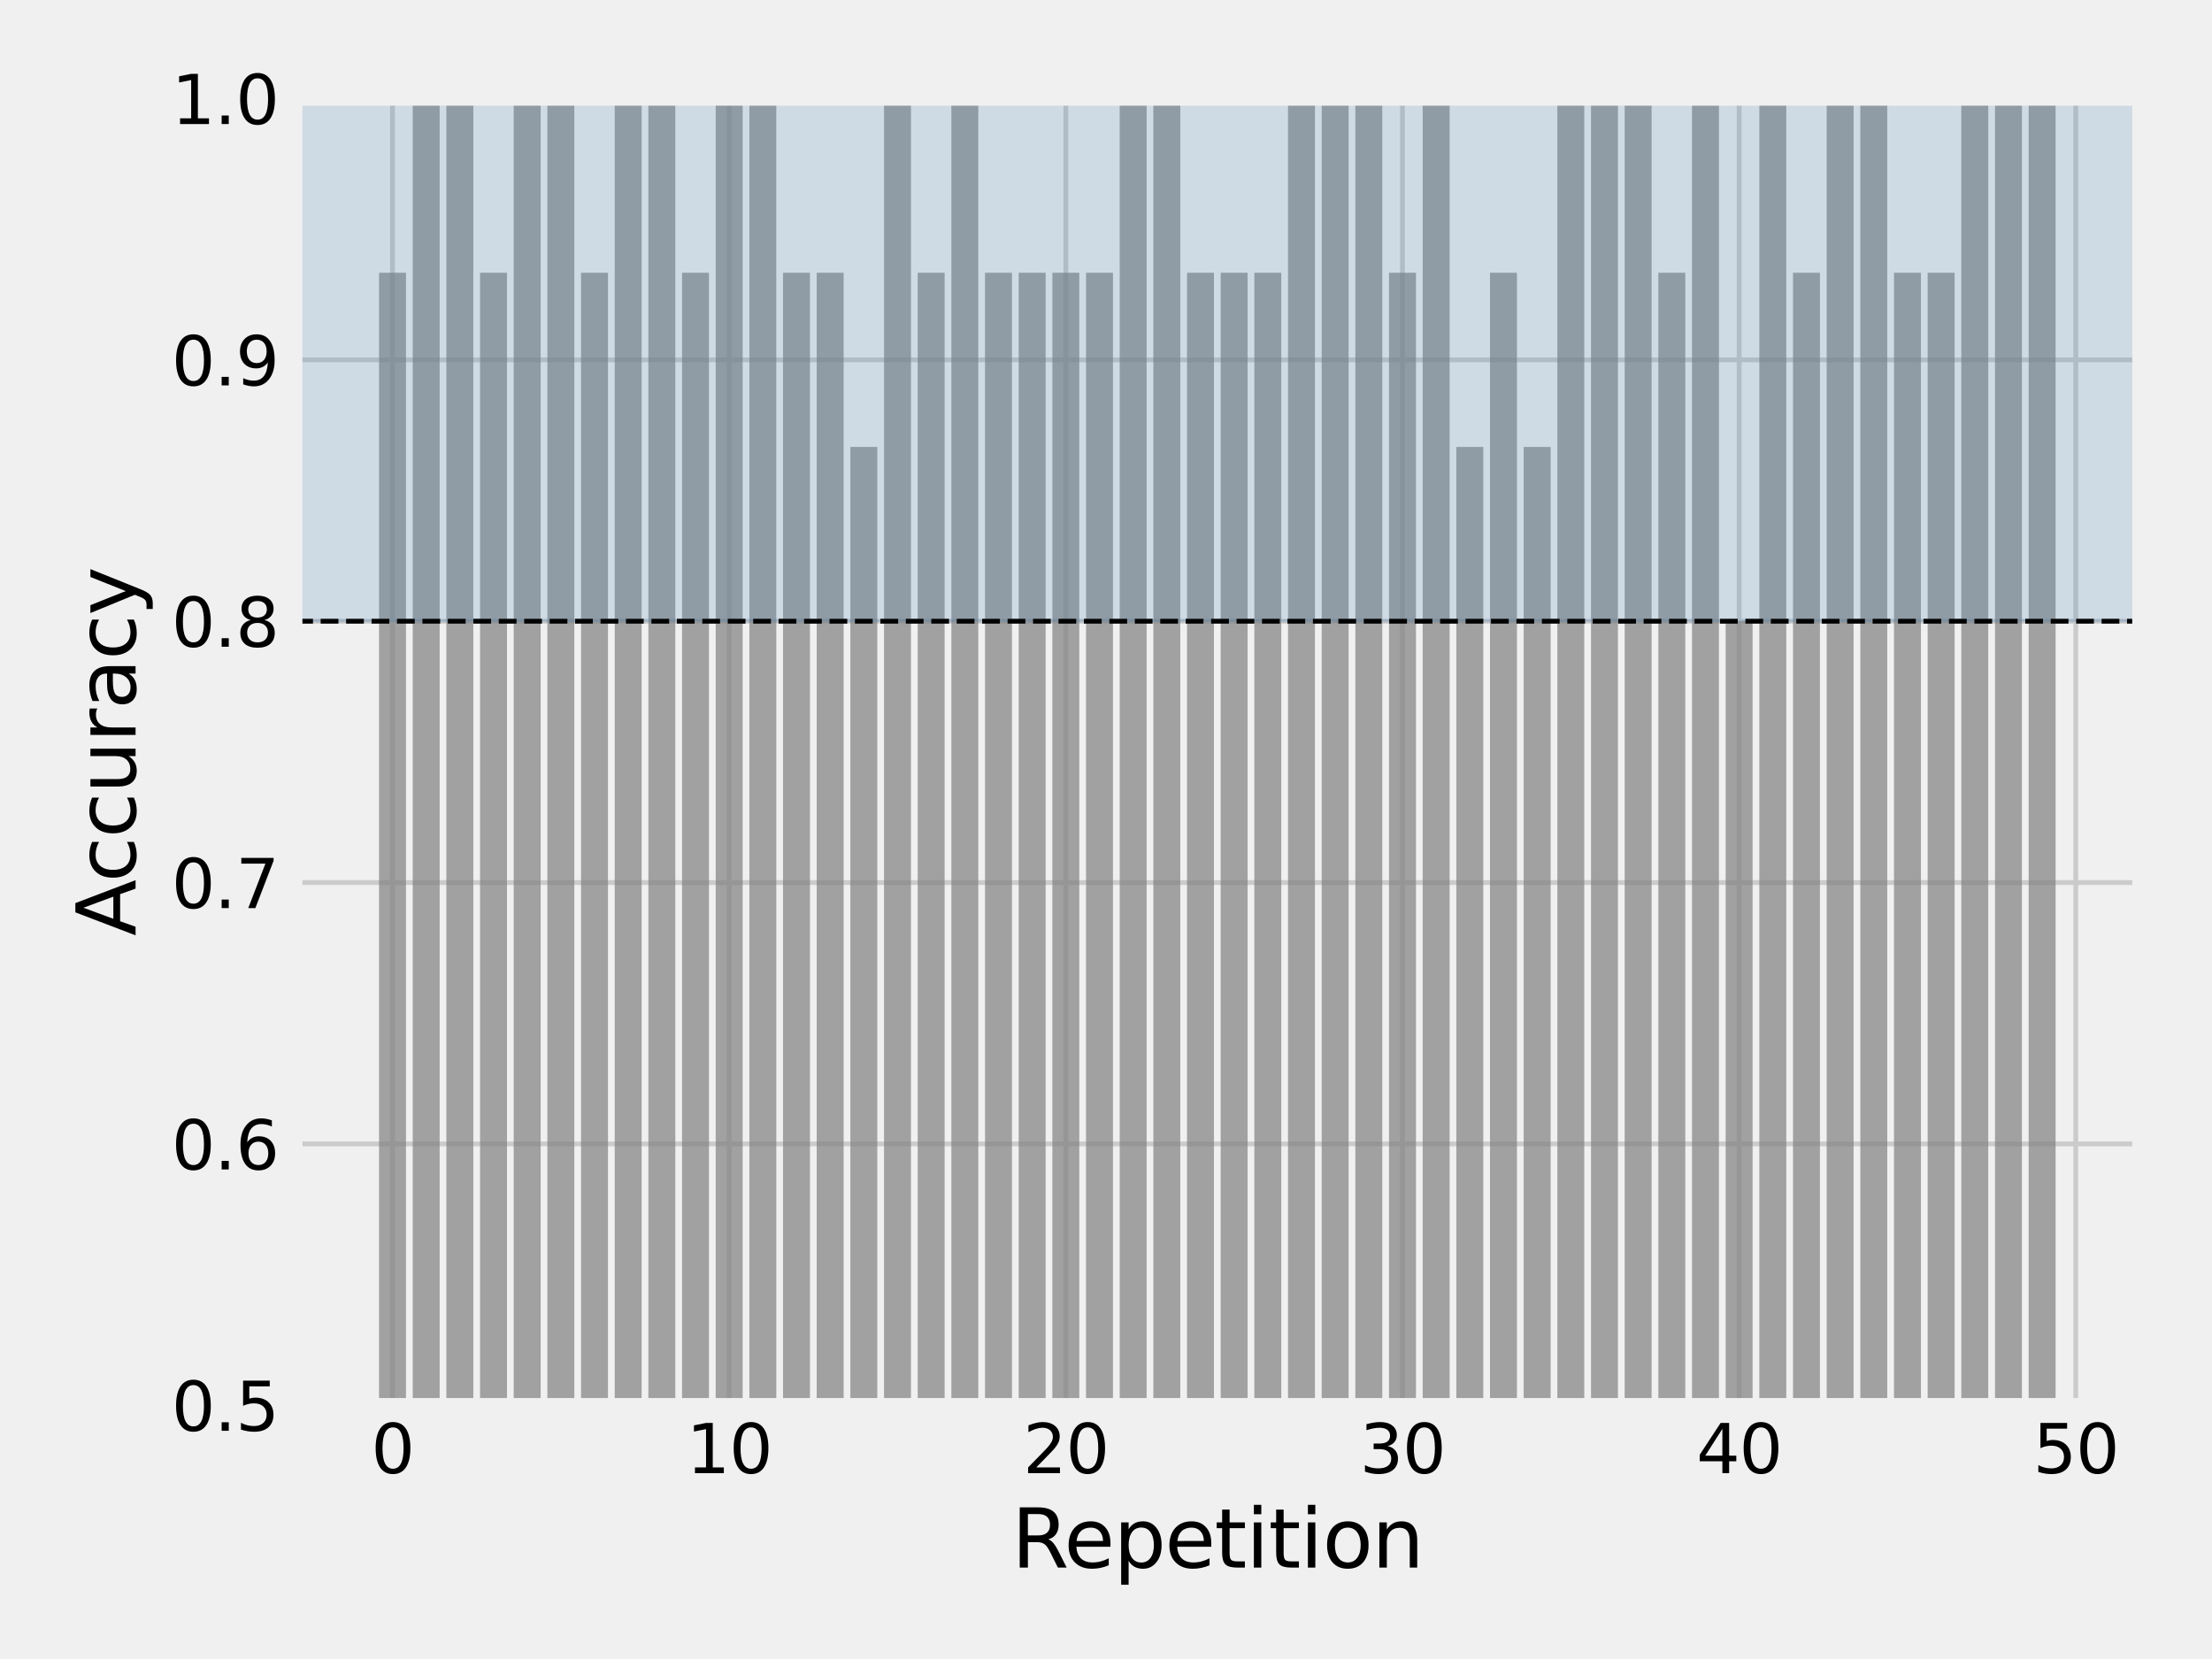 <?xml version="1.0" encoding="utf-8" standalone="no"?>
<!DOCTYPE svg PUBLIC "-//W3C//DTD SVG 1.1//EN"
  "http://www.w3.org/Graphics/SVG/1.1/DTD/svg11.dtd">
<svg xmlns:xlink="http://www.w3.org/1999/xlink" width="460.8pt" height="345.6pt" viewBox="0 0 460.8 345.6" xmlns="http://www.w3.org/2000/svg" version="1.1">
 <defs>
  <style type="text/css">*{stroke-linejoin: round; stroke-linecap: butt}</style>
 </defs>
 <g id="figure_1">
  <g id="patch_1">
   <path d="M 0 345.6 
L 460.8 345.6 
L 460.8 0 
L 0 0 
z
" style="fill: #f0f0f0"/>
  </g>
  <g id="axes_1">
   <g id="patch_2">
    <path d="M 61.5 292.74 
L 445.68 292.74 
L 445.68 20.52 
L 61.5 20.52 
z
" style="fill: #f0f0f0"/>
   </g>
   <g id="matplotlib.axis_1">
    <g id="xtick_1">
     <g id="line2d_1">
      <path d="M 81.768 292.74 
L 81.768 20.52 
" clip-path="url(#pbe47d3194a)" style="fill: none; stroke: #cbcbcb"/>
     </g>
     <g id="line2d_2"/>
     <g id="text_1">
      <!-- 0 -->
      <g transform="translate(77.314 306.878) scale(0.14 -0.14)">
       <defs>
        <path id="DejaVuSans-30" d="M 2034 4250 
Q 1547 4250 1301 3770 
Q 1056 3291 1056 2328 
Q 1056 1369 1301 889 
Q 1547 409 2034 409 
Q 2525 409 2770 889 
Q 3016 1369 3016 2328 
Q 3016 3291 2770 3770 
Q 2525 4250 2034 4250 
z
M 2034 4750 
Q 2819 4750 3233 4129 
Q 3647 3509 3647 2328 
Q 3647 1150 3233 529 
Q 2819 -91 2034 -91 
Q 1250 -91 836 529 
Q 422 1150 422 2328 
Q 422 3509 836 4129 
Q 1250 4750 2034 4750 
z
" transform="scale(0.016)"/>
       </defs>
       <use xlink:href="#DejaVuSans-30"/>
      </g>
     </g>
    </g>
    <g id="xtick_2">
     <g id="line2d_3">
      <path d="M 151.899 292.74 
L 151.899 20.52 
" clip-path="url(#pbe47d3194a)" style="fill: none; stroke: #cbcbcb"/>
     </g>
     <g id="line2d_4"/>
     <g id="text_2">
      <!-- 10 -->
      <g transform="translate(142.992 306.878) scale(0.14 -0.14)">
       <defs>
        <path id="DejaVuSans-31" d="M 794 531 
L 1825 531 
L 1825 4091 
L 703 3866 
L 703 4441 
L 1819 4666 
L 2450 4666 
L 2450 531 
L 3481 531 
L 3481 0 
L 794 0 
L 794 531 
z
" transform="scale(0.016)"/>
       </defs>
       <use xlink:href="#DejaVuSans-31"/>
       <use xlink:href="#DejaVuSans-30" x="63.623"/>
      </g>
     </g>
    </g>
    <g id="xtick_3">
     <g id="line2d_5">
      <path d="M 222.031 292.74 
L 222.031 20.52 
" clip-path="url(#pbe47d3194a)" style="fill: none; stroke: #cbcbcb"/>
     </g>
     <g id="line2d_6"/>
     <g id="text_3">
      <!-- 20 -->
      <g transform="translate(213.123 306.878) scale(0.14 -0.14)">
       <defs>
        <path id="DejaVuSans-32" d="M 1228 531 
L 3431 531 
L 3431 0 
L 469 0 
L 469 531 
Q 828 903 1448 1529 
Q 2069 2156 2228 2338 
Q 2531 2678 2651 2914 
Q 2772 3150 2772 3378 
Q 2772 3750 2511 3984 
Q 2250 4219 1831 4219 
Q 1534 4219 1204 4116 
Q 875 4013 500 3803 
L 500 4441 
Q 881 4594 1212 4672 
Q 1544 4750 1819 4750 
Q 2544 4750 2975 4387 
Q 3406 4025 3406 3419 
Q 3406 3131 3298 2873 
Q 3191 2616 2906 2266 
Q 2828 2175 2409 1742 
Q 1991 1309 1228 531 
z
" transform="scale(0.016)"/>
       </defs>
       <use xlink:href="#DejaVuSans-32"/>
       <use xlink:href="#DejaVuSans-30" x="63.623"/>
      </g>
     </g>
    </g>
    <g id="xtick_4">
     <g id="line2d_7">
      <path d="M 292.162 292.74 
L 292.162 20.52 
" clip-path="url(#pbe47d3194a)" style="fill: none; stroke: #cbcbcb"/>
     </g>
     <g id="line2d_8"/>
     <g id="text_4">
      <!-- 30 -->
      <g transform="translate(283.255 306.878) scale(0.14 -0.14)">
       <defs>
        <path id="DejaVuSans-33" d="M 2597 2516 
Q 3050 2419 3304 2112 
Q 3559 1806 3559 1356 
Q 3559 666 3084 287 
Q 2609 -91 1734 -91 
Q 1441 -91 1130 -33 
Q 819 25 488 141 
L 488 750 
Q 750 597 1062 519 
Q 1375 441 1716 441 
Q 2309 441 2620 675 
Q 2931 909 2931 1356 
Q 2931 1769 2642 2001 
Q 2353 2234 1838 2234 
L 1294 2234 
L 1294 2753 
L 1863 2753 
Q 2328 2753 2575 2939 
Q 2822 3125 2822 3475 
Q 2822 3834 2567 4026 
Q 2313 4219 1838 4219 
Q 1578 4219 1281 4162 
Q 984 4106 628 3988 
L 628 4550 
Q 988 4650 1302 4700 
Q 1616 4750 1894 4750 
Q 2613 4750 3031 4423 
Q 3450 4097 3450 3541 
Q 3450 3153 3228 2886 
Q 3006 2619 2597 2516 
z
" transform="scale(0.016)"/>
       </defs>
       <use xlink:href="#DejaVuSans-33"/>
       <use xlink:href="#DejaVuSans-30" x="63.623"/>
      </g>
     </g>
    </g>
    <g id="xtick_5">
     <g id="line2d_9">
      <path d="M 362.294 292.74 
L 362.294 20.52 
" clip-path="url(#pbe47d3194a)" style="fill: none; stroke: #cbcbcb"/>
     </g>
     <g id="line2d_10"/>
     <g id="text_5">
      <!-- 40 -->
      <g transform="translate(353.386 306.878) scale(0.14 -0.14)">
       <defs>
        <path id="DejaVuSans-34" d="M 2419 4116 
L 825 1625 
L 2419 1625 
L 2419 4116 
z
M 2253 4666 
L 3047 4666 
L 3047 1625 
L 3713 1625 
L 3713 1100 
L 3047 1100 
L 3047 0 
L 2419 0 
L 2419 1100 
L 313 1100 
L 313 1709 
L 2253 4666 
z
" transform="scale(0.016)"/>
       </defs>
       <use xlink:href="#DejaVuSans-34"/>
       <use xlink:href="#DejaVuSans-30" x="63.623"/>
      </g>
     </g>
    </g>
    <g id="xtick_6">
     <g id="line2d_11">
      <path d="M 432.425 292.74 
L 432.425 20.52 
" clip-path="url(#pbe47d3194a)" style="fill: none; stroke: #cbcbcb"/>
     </g>
     <g id="line2d_12"/>
     <g id="text_6">
      <!-- 50 -->
      <g transform="translate(423.518 306.878) scale(0.14 -0.14)">
       <defs>
        <path id="DejaVuSans-35" d="M 691 4666 
L 3169 4666 
L 3169 4134 
L 1269 4134 
L 1269 2991 
Q 1406 3038 1543 3061 
Q 1681 3084 1819 3084 
Q 2600 3084 3056 2656 
Q 3513 2228 3513 1497 
Q 3513 744 3044 326 
Q 2575 -91 1722 -91 
Q 1428 -91 1123 -41 
Q 819 9 494 109 
L 494 744 
Q 775 591 1075 516 
Q 1375 441 1709 441 
Q 2250 441 2565 725 
Q 2881 1009 2881 1497 
Q 2881 1984 2565 2268 
Q 2250 2553 1709 2553 
Q 1456 2553 1204 2497 
Q 953 2441 691 2322 
L 691 4666 
z
" transform="scale(0.016)"/>
       </defs>
       <use xlink:href="#DejaVuSans-35"/>
       <use xlink:href="#DejaVuSans-30" x="63.623"/>
      </g>
     </g>
    </g>
    <g id="text_7">
     <!-- Repetition -->
     <g transform="translate(210.745 326.555) scale(0.168 -0.168)">
      <defs>
       <path id="DejaVuSans-52" d="M 2841 2188 
Q 3044 2119 3236 1894 
Q 3428 1669 3622 1275 
L 4263 0 
L 3584 0 
L 2988 1197 
Q 2756 1666 2539 1819 
Q 2322 1972 1947 1972 
L 1259 1972 
L 1259 0 
L 628 0 
L 628 4666 
L 2053 4666 
Q 2853 4666 3247 4331 
Q 3641 3997 3641 3322 
Q 3641 2881 3436 2590 
Q 3231 2300 2841 2188 
z
M 1259 4147 
L 1259 2491 
L 2053 2491 
Q 2509 2491 2742 2702 
Q 2975 2913 2975 3322 
Q 2975 3731 2742 3939 
Q 2509 4147 2053 4147 
L 1259 4147 
z
" transform="scale(0.016)"/>
       <path id="DejaVuSans-65" d="M 3597 1894 
L 3597 1613 
L 953 1613 
Q 991 1019 1311 708 
Q 1631 397 2203 397 
Q 2534 397 2845 478 
Q 3156 559 3463 722 
L 3463 178 
Q 3153 47 2828 -22 
Q 2503 -91 2169 -91 
Q 1331 -91 842 396 
Q 353 884 353 1716 
Q 353 2575 817 3079 
Q 1281 3584 2069 3584 
Q 2775 3584 3186 3129 
Q 3597 2675 3597 1894 
z
M 3022 2063 
Q 3016 2534 2758 2815 
Q 2500 3097 2075 3097 
Q 1594 3097 1305 2825 
Q 1016 2553 972 2059 
L 3022 2063 
z
" transform="scale(0.016)"/>
       <path id="DejaVuSans-70" d="M 1159 525 
L 1159 -1331 
L 581 -1331 
L 581 3500 
L 1159 3500 
L 1159 2969 
Q 1341 3281 1617 3432 
Q 1894 3584 2278 3584 
Q 2916 3584 3314 3078 
Q 3713 2572 3713 1747 
Q 3713 922 3314 415 
Q 2916 -91 2278 -91 
Q 1894 -91 1617 61 
Q 1341 213 1159 525 
z
M 3116 1747 
Q 3116 2381 2855 2742 
Q 2594 3103 2138 3103 
Q 1681 3103 1420 2742 
Q 1159 2381 1159 1747 
Q 1159 1113 1420 752 
Q 1681 391 2138 391 
Q 2594 391 2855 752 
Q 3116 1113 3116 1747 
z
" transform="scale(0.016)"/>
       <path id="DejaVuSans-74" d="M 1172 4494 
L 1172 3500 
L 2356 3500 
L 2356 3053 
L 1172 3053 
L 1172 1153 
Q 1172 725 1289 603 
Q 1406 481 1766 481 
L 2356 481 
L 2356 0 
L 1766 0 
Q 1100 0 847 248 
Q 594 497 594 1153 
L 594 3053 
L 172 3053 
L 172 3500 
L 594 3500 
L 594 4494 
L 1172 4494 
z
" transform="scale(0.016)"/>
       <path id="DejaVuSans-69" d="M 603 3500 
L 1178 3500 
L 1178 0 
L 603 0 
L 603 3500 
z
M 603 4863 
L 1178 4863 
L 1178 4134 
L 603 4134 
L 603 4863 
z
" transform="scale(0.016)"/>
       <path id="DejaVuSans-6f" d="M 1959 3097 
Q 1497 3097 1228 2736 
Q 959 2375 959 1747 
Q 959 1119 1226 758 
Q 1494 397 1959 397 
Q 2419 397 2687 759 
Q 2956 1122 2956 1747 
Q 2956 2369 2687 2733 
Q 2419 3097 1959 3097 
z
M 1959 3584 
Q 2709 3584 3137 3096 
Q 3566 2609 3566 1747 
Q 3566 888 3137 398 
Q 2709 -91 1959 -91 
Q 1206 -91 779 398 
Q 353 888 353 1747 
Q 353 2609 779 3096 
Q 1206 3584 1959 3584 
z
" transform="scale(0.016)"/>
       <path id="DejaVuSans-6e" d="M 3513 2113 
L 3513 0 
L 2938 0 
L 2938 2094 
Q 2938 2591 2744 2837 
Q 2550 3084 2163 3084 
Q 1697 3084 1428 2787 
Q 1159 2491 1159 1978 
L 1159 0 
L 581 0 
L 581 3500 
L 1159 3500 
L 1159 2956 
Q 1366 3272 1645 3428 
Q 1925 3584 2291 3584 
Q 2894 3584 3203 3211 
Q 3513 2838 3513 2113 
z
" transform="scale(0.016)"/>
      </defs>
      <use xlink:href="#DejaVuSans-52"/>
      <use xlink:href="#DejaVuSans-65" x="64.982"/>
      <use xlink:href="#DejaVuSans-70" x="126.506"/>
      <use xlink:href="#DejaVuSans-65" x="189.982"/>
      <use xlink:href="#DejaVuSans-74" x="251.506"/>
      <use xlink:href="#DejaVuSans-69" x="290.715"/>
      <use xlink:href="#DejaVuSans-74" x="318.498"/>
      <use xlink:href="#DejaVuSans-69" x="357.707"/>
      <use xlink:href="#DejaVuSans-6f" x="385.49"/>
      <use xlink:href="#DejaVuSans-6e" x="446.672"/>
     </g>
    </g>
   </g>
   <g id="matplotlib.axis_2">
    <g id="ytick_1">
     <g id="line2d_13">
      <path d="M 61.5 292.74 
L 445.68 292.74 
" clip-path="url(#pbe47d3194a)" style="fill: none; stroke: #cbcbcb"/>
     </g>
     <g id="line2d_14"/>
     <g id="text_8">
      <!-- 0.5 -->
      <g transform="translate(35.736 298.059) scale(0.14 -0.14)">
       <defs>
        <path id="DejaVuSans-2e" d="M 684 794 
L 1344 794 
L 1344 0 
L 684 0 
L 684 794 
z
" transform="scale(0.016)"/>
       </defs>
       <use xlink:href="#DejaVuSans-30"/>
       <use xlink:href="#DejaVuSans-2e" x="63.623"/>
       <use xlink:href="#DejaVuSans-35" x="95.41"/>
      </g>
     </g>
    </g>
    <g id="ytick_2">
     <g id="line2d_15">
      <path d="M 61.5 238.296 
L 445.68 238.296 
" clip-path="url(#pbe47d3194a)" style="fill: none; stroke: #cbcbcb"/>
     </g>
     <g id="line2d_16"/>
     <g id="text_9">
      <!-- 0.6 -->
      <g transform="translate(35.736 243.615) scale(0.14 -0.14)">
       <defs>
        <path id="DejaVuSans-36" d="M 2113 2584 
Q 1688 2584 1439 2293 
Q 1191 2003 1191 1497 
Q 1191 994 1439 701 
Q 1688 409 2113 409 
Q 2538 409 2786 701 
Q 3034 994 3034 1497 
Q 3034 2003 2786 2293 
Q 2538 2584 2113 2584 
z
M 3366 4563 
L 3366 3988 
Q 3128 4100 2886 4159 
Q 2644 4219 2406 4219 
Q 1781 4219 1451 3797 
Q 1122 3375 1075 2522 
Q 1259 2794 1537 2939 
Q 1816 3084 2150 3084 
Q 2853 3084 3261 2657 
Q 3669 2231 3669 1497 
Q 3669 778 3244 343 
Q 2819 -91 2113 -91 
Q 1303 -91 875 529 
Q 447 1150 447 2328 
Q 447 3434 972 4092 
Q 1497 4750 2381 4750 
Q 2619 4750 2861 4703 
Q 3103 4656 3366 4563 
z
" transform="scale(0.016)"/>
       </defs>
       <use xlink:href="#DejaVuSans-30"/>
       <use xlink:href="#DejaVuSans-2e" x="63.623"/>
       <use xlink:href="#DejaVuSans-36" x="95.41"/>
      </g>
     </g>
    </g>
    <g id="ytick_3">
     <g id="line2d_17">
      <path d="M 61.5 183.852 
L 445.68 183.852 
" clip-path="url(#pbe47d3194a)" style="fill: none; stroke: #cbcbcb"/>
     </g>
     <g id="line2d_18"/>
     <g id="text_10">
      <!-- 0.7 -->
      <g transform="translate(35.736 189.171) scale(0.14 -0.14)">
       <defs>
        <path id="DejaVuSans-37" d="M 525 4666 
L 3525 4666 
L 3525 4397 
L 1831 0 
L 1172 0 
L 2766 4134 
L 525 4134 
L 525 4666 
z
" transform="scale(0.016)"/>
       </defs>
       <use xlink:href="#DejaVuSans-30"/>
       <use xlink:href="#DejaVuSans-2e" x="63.623"/>
       <use xlink:href="#DejaVuSans-37" x="95.41"/>
      </g>
     </g>
    </g>
    <g id="ytick_4">
     <g id="line2d_19">
      <path d="M 61.5 129.408 
L 445.68 129.408 
" clip-path="url(#pbe47d3194a)" style="fill: none; stroke: #cbcbcb"/>
     </g>
     <g id="line2d_20"/>
     <g id="text_11">
      <!-- 0.8 -->
      <g transform="translate(35.736 134.727) scale(0.14 -0.14)">
       <defs>
        <path id="DejaVuSans-38" d="M 2034 2216 
Q 1584 2216 1326 1975 
Q 1069 1734 1069 1313 
Q 1069 891 1326 650 
Q 1584 409 2034 409 
Q 2484 409 2743 651 
Q 3003 894 3003 1313 
Q 3003 1734 2745 1975 
Q 2488 2216 2034 2216 
z
M 1403 2484 
Q 997 2584 770 2862 
Q 544 3141 544 3541 
Q 544 4100 942 4425 
Q 1341 4750 2034 4750 
Q 2731 4750 3128 4425 
Q 3525 4100 3525 3541 
Q 3525 3141 3298 2862 
Q 3072 2584 2669 2484 
Q 3125 2378 3379 2068 
Q 3634 1759 3634 1313 
Q 3634 634 3220 271 
Q 2806 -91 2034 -91 
Q 1263 -91 848 271 
Q 434 634 434 1313 
Q 434 1759 690 2068 
Q 947 2378 1403 2484 
z
M 1172 3481 
Q 1172 3119 1398 2916 
Q 1625 2713 2034 2713 
Q 2441 2713 2670 2916 
Q 2900 3119 2900 3481 
Q 2900 3844 2670 4047 
Q 2441 4250 2034 4250 
Q 1625 4250 1398 4047 
Q 1172 3844 1172 3481 
z
" transform="scale(0.016)"/>
       </defs>
       <use xlink:href="#DejaVuSans-30"/>
       <use xlink:href="#DejaVuSans-2e" x="63.623"/>
       <use xlink:href="#DejaVuSans-38" x="95.41"/>
      </g>
     </g>
    </g>
    <g id="ytick_5">
     <g id="line2d_21">
      <path d="M 61.5 74.964 
L 445.68 74.964 
" clip-path="url(#pbe47d3194a)" style="fill: none; stroke: #cbcbcb"/>
     </g>
     <g id="line2d_22"/>
     <g id="text_12">
      <!-- 0.9 -->
      <g transform="translate(35.736 80.283) scale(0.14 -0.14)">
       <defs>
        <path id="DejaVuSans-39" d="M 703 97 
L 703 672 
Q 941 559 1184 500 
Q 1428 441 1663 441 
Q 2288 441 2617 861 
Q 2947 1281 2994 2138 
Q 2813 1869 2534 1725 
Q 2256 1581 1919 1581 
Q 1219 1581 811 2004 
Q 403 2428 403 3163 
Q 403 3881 828 4315 
Q 1253 4750 1959 4750 
Q 2769 4750 3195 4129 
Q 3622 3509 3622 2328 
Q 3622 1225 3098 567 
Q 2575 -91 1691 -91 
Q 1453 -91 1209 -44 
Q 966 3 703 97 
z
M 1959 2075 
Q 2384 2075 2632 2365 
Q 2881 2656 2881 3163 
Q 2881 3666 2632 3958 
Q 2384 4250 1959 4250 
Q 1534 4250 1286 3958 
Q 1038 3666 1038 3163 
Q 1038 2656 1286 2365 
Q 1534 2075 1959 2075 
z
" transform="scale(0.016)"/>
       </defs>
       <use xlink:href="#DejaVuSans-30"/>
       <use xlink:href="#DejaVuSans-2e" x="63.623"/>
       <use xlink:href="#DejaVuSans-39" x="95.41"/>
      </g>
     </g>
    </g>
    <g id="ytick_6">
     <g id="line2d_23">
      <path d="M 61.5 20.52 
L 445.68 20.52 
" clip-path="url(#pbe47d3194a)" style="fill: none; stroke: #cbcbcb"/>
     </g>
     <g id="line2d_24"/>
     <g id="text_13">
      <!-- 1.0 -->
      <g transform="translate(35.736 25.839) scale(0.14 -0.14)">
       <use xlink:href="#DejaVuSans-31"/>
       <use xlink:href="#DejaVuSans-2e" x="63.623"/>
       <use xlink:href="#DejaVuSans-30" x="95.41"/>
      </g>
     </g>
    </g>
    <g id="text_14">
     <!-- Accuracy -->
     <g transform="translate(28.242 194.981) rotate(-90) scale(0.168 -0.168)">
      <defs>
       <path id="DejaVuSans-41" d="M 2188 4044 
L 1331 1722 
L 3047 1722 
L 2188 4044 
z
M 1831 4666 
L 2547 4666 
L 4325 0 
L 3669 0 
L 3244 1197 
L 1141 1197 
L 716 0 
L 50 0 
L 1831 4666 
z
" transform="scale(0.016)"/>
       <path id="DejaVuSans-63" d="M 3122 3366 
L 3122 2828 
Q 2878 2963 2633 3030 
Q 2388 3097 2138 3097 
Q 1578 3097 1268 2742 
Q 959 2388 959 1747 
Q 959 1106 1268 751 
Q 1578 397 2138 397 
Q 2388 397 2633 464 
Q 2878 531 3122 666 
L 3122 134 
Q 2881 22 2623 -34 
Q 2366 -91 2075 -91 
Q 1284 -91 818 406 
Q 353 903 353 1747 
Q 353 2603 823 3093 
Q 1294 3584 2113 3584 
Q 2378 3584 2631 3529 
Q 2884 3475 3122 3366 
z
" transform="scale(0.016)"/>
       <path id="DejaVuSans-75" d="M 544 1381 
L 544 3500 
L 1119 3500 
L 1119 1403 
Q 1119 906 1312 657 
Q 1506 409 1894 409 
Q 2359 409 2629 706 
Q 2900 1003 2900 1516 
L 2900 3500 
L 3475 3500 
L 3475 0 
L 2900 0 
L 2900 538 
Q 2691 219 2414 64 
Q 2138 -91 1772 -91 
Q 1169 -91 856 284 
Q 544 659 544 1381 
z
M 1991 3584 
L 1991 3584 
z
" transform="scale(0.016)"/>
       <path id="DejaVuSans-72" d="M 2631 2963 
Q 2534 3019 2420 3045 
Q 2306 3072 2169 3072 
Q 1681 3072 1420 2755 
Q 1159 2438 1159 1844 
L 1159 0 
L 581 0 
L 581 3500 
L 1159 3500 
L 1159 2956 
Q 1341 3275 1631 3429 
Q 1922 3584 2338 3584 
Q 2397 3584 2469 3576 
Q 2541 3569 2628 3553 
L 2631 2963 
z
" transform="scale(0.016)"/>
       <path id="DejaVuSans-61" d="M 2194 1759 
Q 1497 1759 1228 1600 
Q 959 1441 959 1056 
Q 959 750 1161 570 
Q 1363 391 1709 391 
Q 2188 391 2477 730 
Q 2766 1069 2766 1631 
L 2766 1759 
L 2194 1759 
z
M 3341 1997 
L 3341 0 
L 2766 0 
L 2766 531 
Q 2569 213 2275 61 
Q 1981 -91 1556 -91 
Q 1019 -91 701 211 
Q 384 513 384 1019 
Q 384 1609 779 1909 
Q 1175 2209 1959 2209 
L 2766 2209 
L 2766 2266 
Q 2766 2663 2505 2880 
Q 2244 3097 1772 3097 
Q 1472 3097 1187 3025 
Q 903 2953 641 2809 
L 641 3341 
Q 956 3463 1253 3523 
Q 1550 3584 1831 3584 
Q 2591 3584 2966 3190 
Q 3341 2797 3341 1997 
z
" transform="scale(0.016)"/>
       <path id="DejaVuSans-79" d="M 2059 -325 
Q 1816 -950 1584 -1140 
Q 1353 -1331 966 -1331 
L 506 -1331 
L 506 -850 
L 844 -850 
Q 1081 -850 1212 -737 
Q 1344 -625 1503 -206 
L 1606 56 
L 191 3500 
L 800 3500 
L 1894 763 
L 2988 3500 
L 3597 3500 
L 2059 -325 
z
" transform="scale(0.016)"/>
      </defs>
      <use xlink:href="#DejaVuSans-41"/>
      <use xlink:href="#DejaVuSans-63" x="66.658"/>
      <use xlink:href="#DejaVuSans-63" x="121.639"/>
      <use xlink:href="#DejaVuSans-75" x="176.619"/>
      <use xlink:href="#DejaVuSans-72" x="239.998"/>
      <use xlink:href="#DejaVuSans-61" x="281.111"/>
      <use xlink:href="#DejaVuSans-63" x="342.391"/>
      <use xlink:href="#DejaVuSans-79" x="397.371"/>
     </g>
    </g>
   </g>
   <g id="patch_3">
    <path d="M 78.963 564.96 
L 84.573 564.96 
L 84.573 56.816 
L 78.963 56.816 
z
" clip-path="url(#pbe47d3194a)" style="fill: #808080; opacity: 0.7"/>
   </g>
   <g id="patch_4">
    <path d="M 85.976 564.96 
L 91.586 564.96 
L 91.586 20.52 
L 85.976 20.52 
z
" clip-path="url(#pbe47d3194a)" style="fill: #808080; opacity: 0.7"/>
   </g>
   <g id="patch_5">
    <path d="M 92.989 564.96 
L 98.6 564.96 
L 98.6 20.52 
L 92.989 20.52 
z
" clip-path="url(#pbe47d3194a)" style="fill: #808080; opacity: 0.7"/>
   </g>
   <g id="patch_6">
    <path d="M 100.002 564.96 
L 105.613 564.96 
L 105.613 56.816 
L 100.002 56.816 
z
" clip-path="url(#pbe47d3194a)" style="fill: #808080; opacity: 0.7"/>
   </g>
   <g id="patch_7">
    <path d="M 107.015 564.96 
L 112.626 564.96 
L 112.626 20.52 
L 107.015 20.52 
z
" clip-path="url(#pbe47d3194a)" style="fill: #808080; opacity: 0.7"/>
   </g>
   <g id="patch_8">
    <path d="M 114.028 564.96 
L 119.639 564.96 
L 119.639 20.52 
L 114.028 20.52 
z
" clip-path="url(#pbe47d3194a)" style="fill: #808080; opacity: 0.7"/>
   </g>
   <g id="patch_9">
    <path d="M 121.042 564.96 
L 126.652 564.96 
L 126.652 56.816 
L 121.042 56.816 
z
" clip-path="url(#pbe47d3194a)" style="fill: #808080; opacity: 0.7"/>
   </g>
   <g id="patch_10">
    <path d="M 128.055 564.96 
L 133.665 564.96 
L 133.665 20.52 
L 128.055 20.52 
z
" clip-path="url(#pbe47d3194a)" style="fill: #808080; opacity: 0.7"/>
   </g>
   <g id="patch_11">
    <path d="M 135.068 564.96 
L 140.678 564.96 
L 140.678 20.52 
L 135.068 20.52 
z
" clip-path="url(#pbe47d3194a)" style="fill: #808080; opacity: 0.7"/>
   </g>
   <g id="patch_12">
    <path d="M 142.081 564.96 
L 147.692 564.96 
L 147.692 56.816 
L 142.081 56.816 
z
" clip-path="url(#pbe47d3194a)" style="fill: #808080; opacity: 0.7"/>
   </g>
   <g id="patch_13">
    <path d="M 149.094 564.96 
L 154.705 564.96 
L 154.705 20.52 
L 149.094 20.52 
z
" clip-path="url(#pbe47d3194a)" style="fill: #808080; opacity: 0.7"/>
   </g>
   <g id="patch_14">
    <path d="M 156.107 564.96 
L 161.718 564.96 
L 161.718 20.52 
L 156.107 20.52 
z
" clip-path="url(#pbe47d3194a)" style="fill: #808080; opacity: 0.7"/>
   </g>
   <g id="patch_15">
    <path d="M 163.12 564.96 
L 168.731 564.96 
L 168.731 56.816 
L 163.12 56.816 
z
" clip-path="url(#pbe47d3194a)" style="fill: #808080; opacity: 0.7"/>
   </g>
   <g id="patch_16">
    <path d="M 170.134 564.96 
L 175.744 564.96 
L 175.744 56.816 
L 170.134 56.816 
z
" clip-path="url(#pbe47d3194a)" style="fill: #808080; opacity: 0.7"/>
   </g>
   <g id="patch_17">
    <path d="M 177.147 564.96 
L 182.757 564.96 
L 182.757 93.112 
L 177.147 93.112 
z
" clip-path="url(#pbe47d3194a)" style="fill: #808080; opacity: 0.7"/>
   </g>
   <g id="patch_18">
    <path d="M 184.16 564.96 
L 189.77 564.96 
L 189.77 20.52 
L 184.16 20.52 
z
" clip-path="url(#pbe47d3194a)" style="fill: #808080; opacity: 0.7"/>
   </g>
   <g id="patch_19">
    <path d="M 191.173 564.96 
L 196.784 564.96 
L 196.784 56.816 
L 191.173 56.816 
z
" clip-path="url(#pbe47d3194a)" style="fill: #808080; opacity: 0.7"/>
   </g>
   <g id="patch_20">
    <path d="M 198.186 564.96 
L 203.797 564.96 
L 203.797 20.52 
L 198.186 20.52 
z
" clip-path="url(#pbe47d3194a)" style="fill: #808080; opacity: 0.7"/>
   </g>
   <g id="patch_21">
    <path d="M 205.199 564.96 
L 210.81 564.96 
L 210.81 56.816 
L 205.199 56.816 
z
" clip-path="url(#pbe47d3194a)" style="fill: #808080; opacity: 0.7"/>
   </g>
   <g id="patch_22">
    <path d="M 212.212 564.96 
L 217.823 564.96 
L 217.823 56.816 
L 212.212 56.816 
z
" clip-path="url(#pbe47d3194a)" style="fill: #808080; opacity: 0.7"/>
   </g>
   <g id="patch_23">
    <path d="M 219.226 564.96 
L 224.836 564.96 
L 224.836 56.816 
L 219.226 56.816 
z
" clip-path="url(#pbe47d3194a)" style="fill: #808080; opacity: 0.7"/>
   </g>
   <g id="patch_24">
    <path d="M 226.239 564.96 
L 231.849 564.96 
L 231.849 56.816 
L 226.239 56.816 
z
" clip-path="url(#pbe47d3194a)" style="fill: #808080; opacity: 0.7"/>
   </g>
   <g id="patch_25">
    <path d="M 233.252 564.96 
L 238.862 564.96 
L 238.862 20.52 
L 233.252 20.52 
z
" clip-path="url(#pbe47d3194a)" style="fill: #808080; opacity: 0.7"/>
   </g>
   <g id="patch_26">
    <path d="M 240.265 564.96 
L 245.876 564.96 
L 245.876 20.52 
L 240.265 20.52 
z
" clip-path="url(#pbe47d3194a)" style="fill: #808080; opacity: 0.7"/>
   </g>
   <g id="patch_27">
    <path d="M 247.278 564.96 
L 252.889 564.96 
L 252.889 56.816 
L 247.278 56.816 
z
" clip-path="url(#pbe47d3194a)" style="fill: #808080; opacity: 0.7"/>
   </g>
   <g id="patch_28">
    <path d="M 254.291 564.96 
L 259.902 564.96 
L 259.902 56.816 
L 254.291 56.816 
z
" clip-path="url(#pbe47d3194a)" style="fill: #808080; opacity: 0.7"/>
   </g>
   <g id="patch_29">
    <path d="M 261.304 564.96 
L 266.915 564.96 
L 266.915 56.816 
L 261.304 56.816 
z
" clip-path="url(#pbe47d3194a)" style="fill: #808080; opacity: 0.7"/>
   </g>
   <g id="patch_30">
    <path d="M 268.318 564.96 
L 273.928 564.96 
L 273.928 20.52 
L 268.318 20.52 
z
" clip-path="url(#pbe47d3194a)" style="fill: #808080; opacity: 0.7"/>
   </g>
   <g id="patch_31">
    <path d="M 275.331 564.96 
L 280.941 564.96 
L 280.941 20.52 
L 275.331 20.52 
z
" clip-path="url(#pbe47d3194a)" style="fill: #808080; opacity: 0.7"/>
   </g>
   <g id="patch_32">
    <path d="M 282.344 564.96 
L 287.954 564.96 
L 287.954 20.52 
L 282.344 20.52 
z
" clip-path="url(#pbe47d3194a)" style="fill: #808080; opacity: 0.7"/>
   </g>
   <g id="patch_33">
    <path d="M 289.357 564.96 
L 294.968 564.96 
L 294.968 56.816 
L 289.357 56.816 
z
" clip-path="url(#pbe47d3194a)" style="fill: #808080; opacity: 0.7"/>
   </g>
   <g id="patch_34">
    <path d="M 296.37 564.96 
L 301.981 564.96 
L 301.981 20.52 
L 296.37 20.52 
z
" clip-path="url(#pbe47d3194a)" style="fill: #808080; opacity: 0.7"/>
   </g>
   <g id="patch_35">
    <path d="M 303.383 564.96 
L 308.994 564.96 
L 308.994 93.112 
L 303.383 93.112 
z
" clip-path="url(#pbe47d3194a)" style="fill: #808080; opacity: 0.7"/>
   </g>
   <g id="patch_36">
    <path d="M 310.396 564.96 
L 316.007 564.96 
L 316.007 56.816 
L 310.396 56.816 
z
" clip-path="url(#pbe47d3194a)" style="fill: #808080; opacity: 0.7"/>
   </g>
   <g id="patch_37">
    <path d="M 317.41 564.96 
L 323.02 564.96 
L 323.02 93.112 
L 317.41 93.112 
z
" clip-path="url(#pbe47d3194a)" style="fill: #808080; opacity: 0.7"/>
   </g>
   <g id="patch_38">
    <path d="M 324.423 564.96 
L 330.033 564.96 
L 330.033 20.52 
L 324.423 20.52 
z
" clip-path="url(#pbe47d3194a)" style="fill: #808080; opacity: 0.7"/>
   </g>
   <g id="patch_39">
    <path d="M 331.436 564.96 
L 337.046 564.96 
L 337.046 20.52 
L 331.436 20.52 
z
" clip-path="url(#pbe47d3194a)" style="fill: #808080; opacity: 0.7"/>
   </g>
   <g id="patch_40">
    <path d="M 338.449 564.96 
L 344.06 564.96 
L 344.06 20.52 
L 338.449 20.52 
z
" clip-path="url(#pbe47d3194a)" style="fill: #808080; opacity: 0.7"/>
   </g>
   <g id="patch_41">
    <path d="M 345.462 564.96 
L 351.073 564.96 
L 351.073 56.816 
L 345.462 56.816 
z
" clip-path="url(#pbe47d3194a)" style="fill: #808080; opacity: 0.7"/>
   </g>
   <g id="patch_42">
    <path d="M 352.475 564.96 
L 358.086 564.96 
L 358.086 20.52 
L 352.475 20.52 
z
" clip-path="url(#pbe47d3194a)" style="fill: #808080; opacity: 0.7"/>
   </g>
   <g id="patch_43">
    <path d="M 359.488 564.96 
L 365.099 564.96 
L 365.099 129.408 
L 359.488 129.408 
z
" clip-path="url(#pbe47d3194a)" style="fill: #808080; opacity: 0.7"/>
   </g>
   <g id="patch_44">
    <path d="M 366.502 564.96 
L 372.112 564.96 
L 372.112 20.52 
L 366.502 20.52 
z
" clip-path="url(#pbe47d3194a)" style="fill: #808080; opacity: 0.7"/>
   </g>
   <g id="patch_45">
    <path d="M 373.515 564.96 
L 379.125 564.96 
L 379.125 56.816 
L 373.515 56.816 
z
" clip-path="url(#pbe47d3194a)" style="fill: #808080; opacity: 0.7"/>
   </g>
   <g id="patch_46">
    <path d="M 380.528 564.96 
L 386.138 564.96 
L 386.138 20.52 
L 380.528 20.52 
z
" clip-path="url(#pbe47d3194a)" style="fill: #808080; opacity: 0.7"/>
   </g>
   <g id="patch_47">
    <path d="M 387.541 564.96 
L 393.152 564.96 
L 393.152 20.52 
L 387.541 20.52 
z
" clip-path="url(#pbe47d3194a)" style="fill: #808080; opacity: 0.7"/>
   </g>
   <g id="patch_48">
    <path d="M 394.554 564.96 
L 400.165 564.96 
L 400.165 56.816 
L 394.554 56.816 
z
" clip-path="url(#pbe47d3194a)" style="fill: #808080; opacity: 0.7"/>
   </g>
   <g id="patch_49">
    <path d="M 401.567 564.96 
L 407.178 564.96 
L 407.178 56.816 
L 401.567 56.816 
z
" clip-path="url(#pbe47d3194a)" style="fill: #808080; opacity: 0.7"/>
   </g>
   <g id="patch_50">
    <path d="M 408.58 564.96 
L 414.191 564.96 
L 414.191 20.52 
L 408.58 20.52 
z
" clip-path="url(#pbe47d3194a)" style="fill: #808080; opacity: 0.7"/>
   </g>
   <g id="patch_51">
    <path d="M 415.594 564.96 
L 421.204 564.96 
L 421.204 20.52 
L 415.594 20.52 
z
" clip-path="url(#pbe47d3194a)" style="fill: #808080; opacity: 0.7"/>
   </g>
   <g id="patch_52">
    <path d="M 422.607 564.96 
L 428.217 564.96 
L 428.217 20.52 
L 422.607 20.52 
z
" clip-path="url(#pbe47d3194a)" style="fill: #808080; opacity: 0.7"/>
   </g>
   <g id="patch_53">
    <path d="M 61.5 129.408 
L 61.5 20.52 
L 445.68 20.52 
L 445.68 129.408 
z
" clip-path="url(#pbe47d3194a)" style="fill: #4682b4; opacity: 0.2; stroke: #4682b4; stroke-width: 0.5; stroke-linejoin: miter"/>
   </g>
   <g id="line2d_25">
    <path d="M 61.5 20.52 
L 445.68 20.52 
" clip-path="url(#pbe47d3194a)" style="fill: none; stroke-dasharray: 3.7,1.6; stroke-dashoffset: 0; stroke: #000000"/>
   </g>
   <g id="line2d_26">
    <path d="M 61.5 129.408 
L 445.68 129.408 
" clip-path="url(#pbe47d3194a)" style="fill: none; stroke-dasharray: 3.7,1.6; stroke-dashoffset: 0; stroke: #000000"/>
   </g>
   <g id="patch_54">
    <path d="M 61.5 292.74 
L 61.5 20.52 
" style="fill: none; stroke: #f0f0f0; stroke-width: 3; stroke-linejoin: miter; stroke-linecap: square"/>
   </g>
   <g id="patch_55">
    <path d="M 445.68 292.74 
L 445.68 20.52 
" style="fill: none; stroke: #f0f0f0; stroke-width: 3; stroke-linejoin: miter; stroke-linecap: square"/>
   </g>
   <g id="patch_56">
    <path d="M 61.5 292.74 
L 445.68 292.74 
" style="fill: none; stroke: #f0f0f0; stroke-width: 3; stroke-linejoin: miter; stroke-linecap: square"/>
   </g>
   <g id="patch_57">
    <path d="M 61.5 20.52 
L 445.68 20.52 
" style="fill: none; stroke: #f0f0f0; stroke-width: 3; stroke-linejoin: miter; stroke-linecap: square"/>
   </g>
  </g>
 </g>
 <defs>
  <clipPath id="pbe47d3194a">
   <rect x="61.5" y="20.52" width="384.18" height="272.22"/>
  </clipPath>
 </defs>
</svg>
